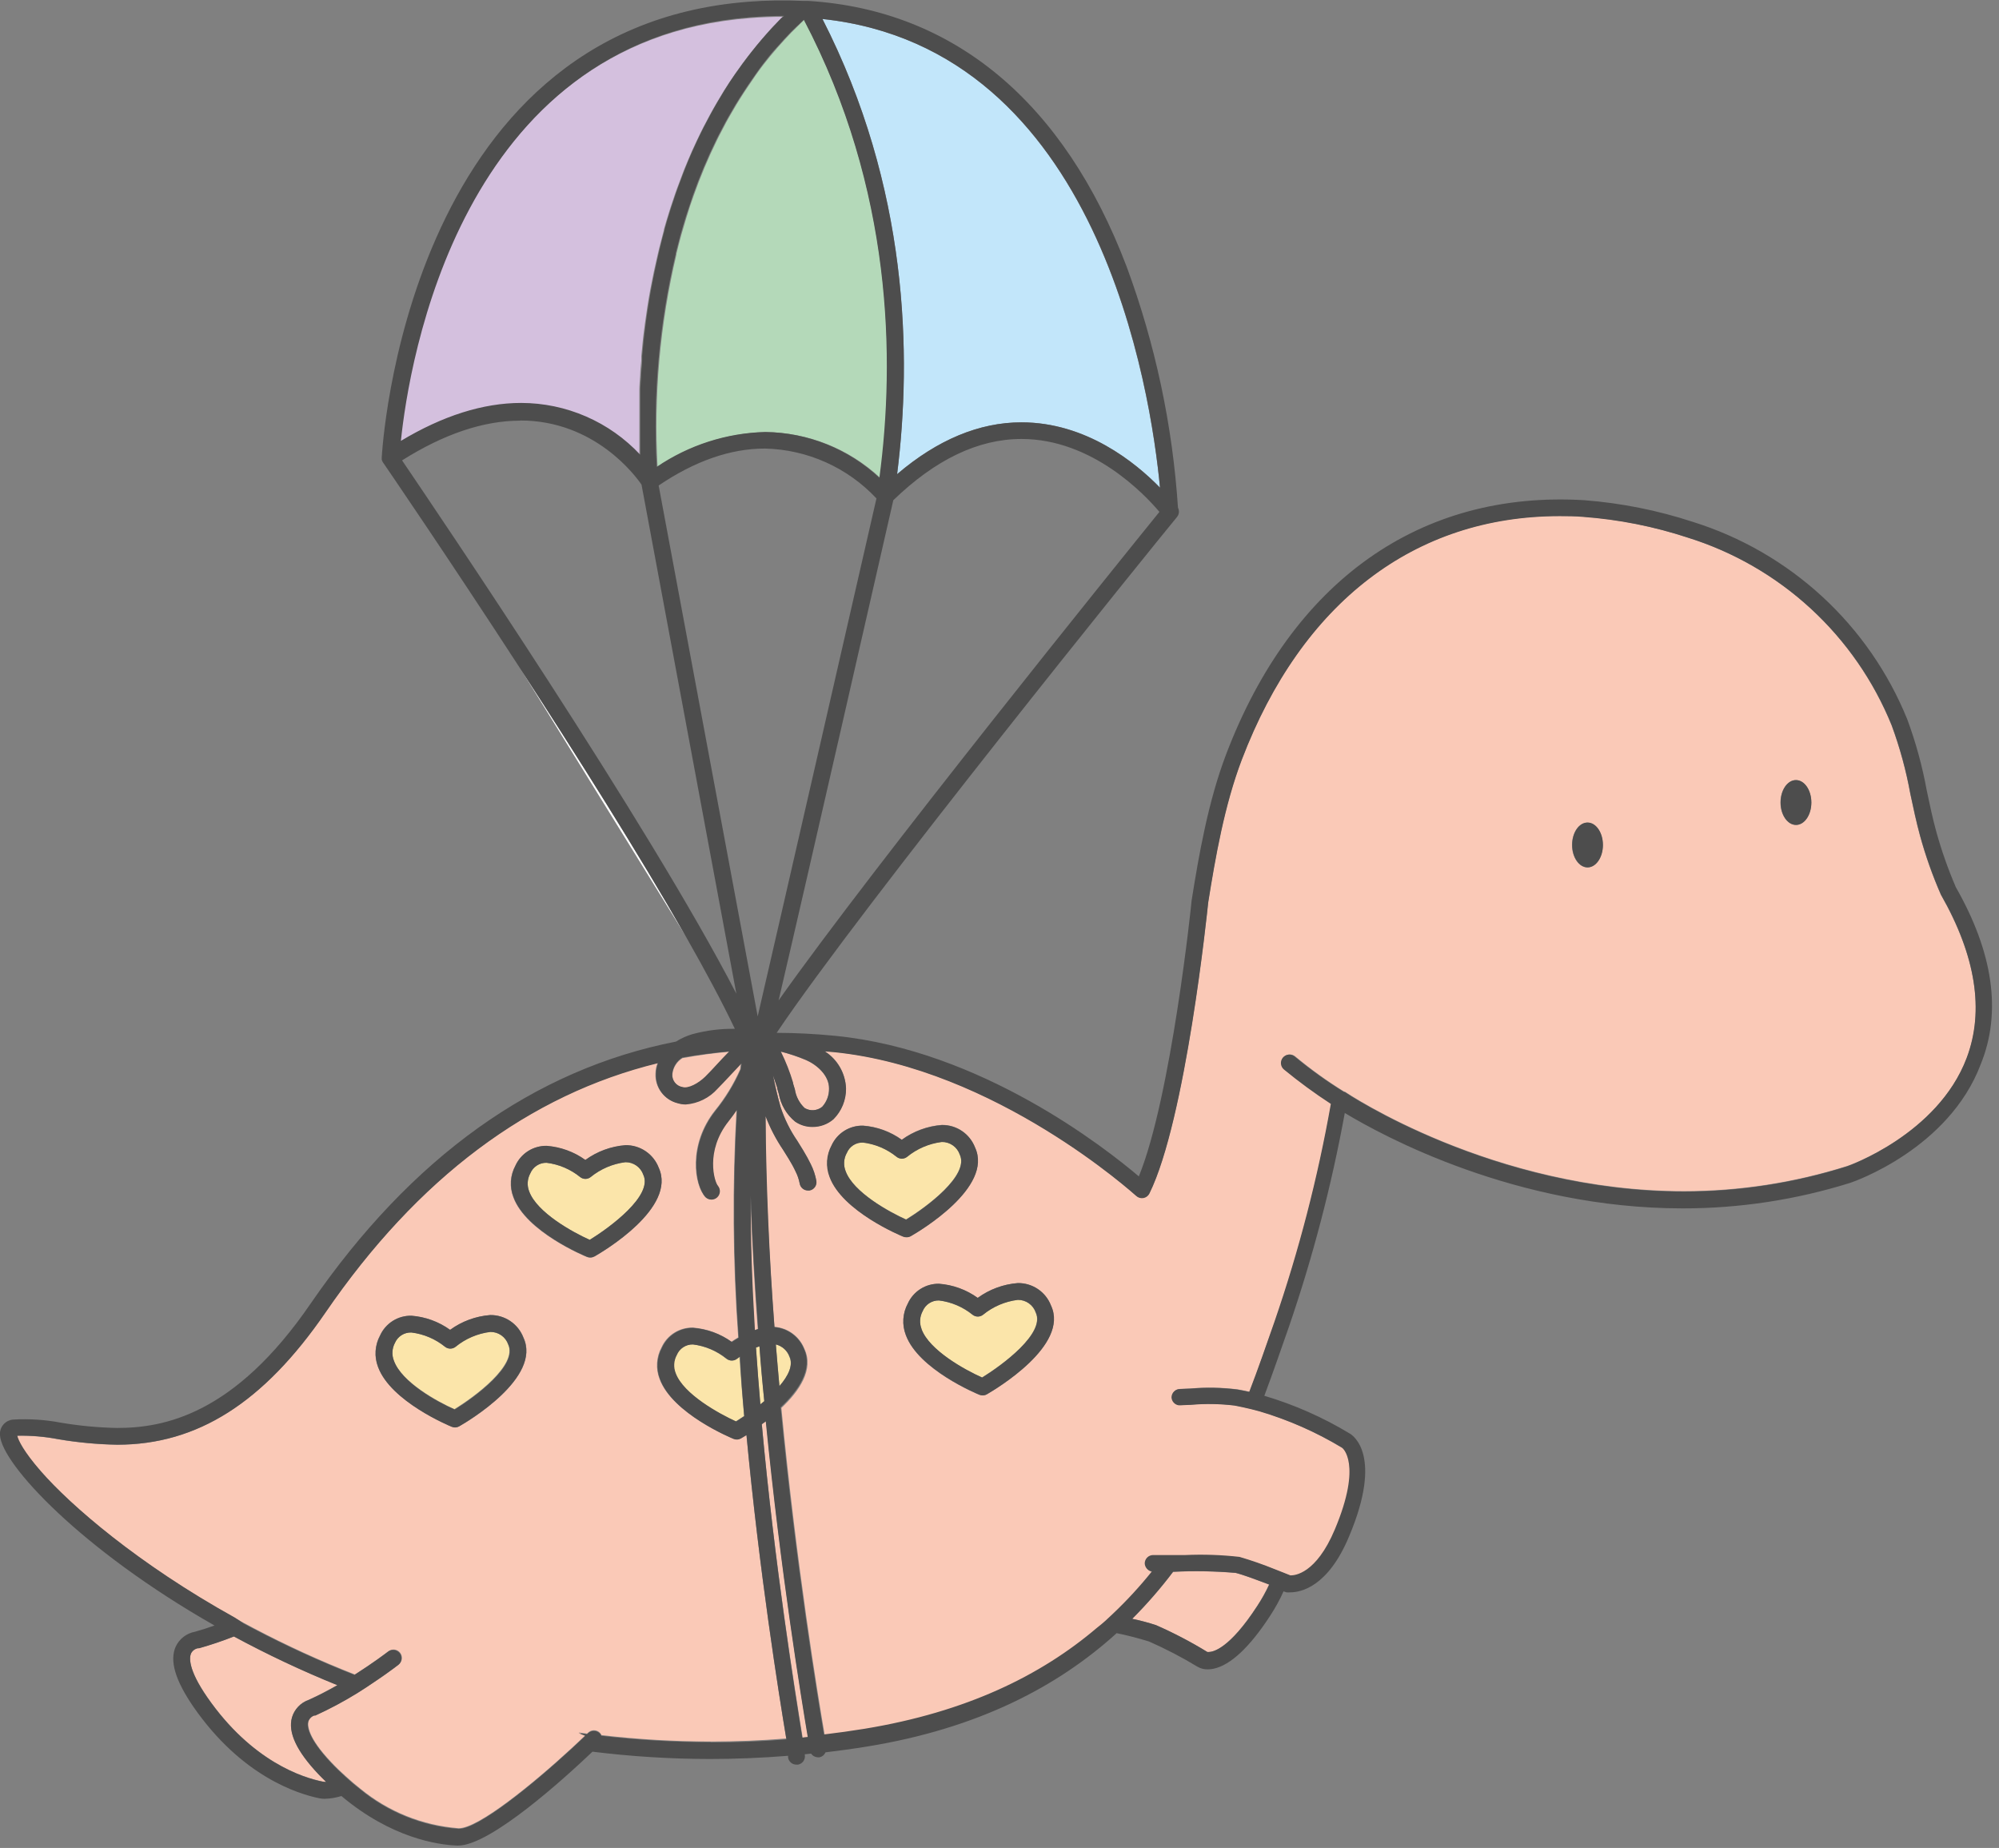 <svg width="238" height="220" viewBox="0 0 238 220" fill="none" xmlns="http://www.w3.org/2000/svg">
<rect x="0" y="0" width="238" height="220" fill="#808080" stroke="none"/>
<g clip-path="url(#clip0)">
<path d="M139.67 187.13C138.177 189.106 136.55 190.977 134.8 192.73C135.756 192.928 136.701 193.179 137.63 193.48C139.74 194.406 141.785 195.475 143.75 196.68C143.75 196.68 143.75 196.68 143.89 196.68C144.4 196.68 146.36 196.31 149.69 191.17C150.218 190.366 150.686 189.523 151.09 188.65C149.71 188.11 147.99 187.47 147.09 187.26C144.622 187.05 142.143 187.007 139.67 187.13Z" fill="#FAC9B7"/>
<path d="M34.761 204.46C34.902 203.976 35.157 203.532 35.505 203.167C35.853 202.802 36.284 202.525 36.761 202.36C37.941 201.83 39.09 201.22 40.17 200.61C35.96 198.905 31.847 196.969 27.851 194.81C26.492 195.346 25.107 195.814 23.701 196.21H23.561C23.384 196.244 23.218 196.318 23.076 196.428C22.933 196.537 22.819 196.678 22.741 196.84C22.55 197.29 22.36 198.69 24.671 202.04C29.991 209.72 36.09 211.64 38.461 212.1C38.584 212.111 38.707 212.111 38.831 212.1C38.531 211.8 38.221 211.51 37.92 211.19C35.3 208.45 34.27 206.24 34.761 204.46Z" fill="#FAC9B7"/>
<path d="M90.22 158.23C89.83 153.03 89.51 147.69 89.33 142.36C89.33 147.53 89.5 152.94 89.83 158.36L90.22 158.23Z" fill="#FAC9B7"/>
<path d="M81.26 129.44C81.95 129.65 83.05 129.14 83.98 128.21C84.91 127.28 85.88 126.21 86.83 125.21C84.943 125.377 83.086 125.63 81.26 125.97C80.928 126.174 80.647 126.451 80.439 126.781C80.231 127.11 80.101 127.483 80.06 127.87C80.027 128.234 80.132 128.598 80.354 128.889C80.576 129.18 80.899 129.376 81.26 129.44Z" fill="#FAC9B7"/>
<path d="M88.17 171.21C88.038 171.287 87.889 171.332 87.737 171.342C87.584 171.353 87.431 171.328 87.29 171.27C86.99 171.15 80.03 168.27 78.52 164.15C78.286 163.545 78.186 162.896 78.228 162.249C78.269 161.601 78.451 160.97 78.76 160.4C79.082 159.689 79.604 159.088 80.264 158.67C80.923 158.253 81.69 158.037 82.47 158.05C84.132 158.176 85.727 158.757 87.08 159.73C87.3 159.58 87.58 159.4 87.89 159.22C87.236 150.19 87.169 141.128 87.69 132.09C87.38 132.53 87.05 132.98 86.69 133.45C83.88 136.99 84.99 140.67 85.43 141.15C85.589 141.348 85.668 141.599 85.649 141.852C85.63 142.106 85.515 142.342 85.328 142.514C85.141 142.686 84.895 142.78 84.641 142.777C84.387 142.775 84.144 142.676 83.96 142.5C82.65 141.07 81.9 136.28 85.13 132.2C86.346 130.702 87.355 129.047 88.13 127.28C88.13 127.04 88.16 126.803 88.22 126.57C87.27 127.57 86.22 128.78 85.38 129.57C84.409 130.665 83.049 131.339 81.59 131.45C81.272 131.45 80.955 131.403 80.65 131.31C79.874 131.12 79.189 130.666 78.713 130.025C78.237 129.384 77.999 128.597 78.04 127.8C78.046 127.365 78.131 126.935 78.29 126.53C63 130.28 49.74 140.23 38.69 156.3C31.33 167 23.47 172 13.94 172C11.594 171.959 9.254 171.742 6.94 171.35C5.313 171.035 3.657 170.894 2 170.93C2.12 171.46 2.75 172.8 4.81 175.16C8.35 179.21 16.36 186.16 27.94 192.61L29.06 193.23L30.19 193.83C34.105 195.891 38.131 197.734 42.25 199.35C43.37 198.64 44.33 197.98 45.03 197.48C45.73 196.98 46.22 196.6 46.24 196.59C46.449 196.428 46.713 196.354 46.975 196.386C47.237 196.418 47.477 196.552 47.64 196.76C47.802 196.968 47.876 197.233 47.844 197.495C47.812 197.757 47.678 197.996 47.47 198.16L46.9 198.59C46.4 198.96 45.59 199.59 44.58 200.22L43.58 200.89L42.58 201.53C40.97 202.523 39.3 203.415 37.58 204.2H37.44C37.273 204.261 37.122 204.359 36.999 204.487C36.876 204.615 36.784 204.77 36.73 204.94C36.61 205.41 36.63 206.83 39.43 209.78C40.02 210.41 40.61 210.97 41.2 211.5C41.48 211.75 41.76 212 42.04 212.24C42.32 212.48 42.62 212.72 42.91 212.95C46.225 215.678 50.3 217.319 54.58 217.65H54.64C56.96 217.65 63.42 212.4 68.06 208.12L68.98 207.26L69.7 206.58L68.89 206.25L69.89 206.39L70.01 206.28C70.197 206.094 70.451 205.989 70.715 205.989C70.979 205.989 71.233 206.094 71.42 206.28C71.5 206.365 71.564 206.463 71.61 206.57C75.925 207.07 80.266 207.324 84.61 207.33C87.61 207.33 90.61 207.21 93.61 206.97C92.71 201.6 90.4 187.1 88.86 170.75L88.17 171.21ZM45 162.73C44.766 162.125 44.666 161.476 44.708 160.829C44.749 160.181 44.931 159.55 45.24 158.98C45.567 158.263 46.098 157.658 46.767 157.242C47.435 156.826 48.212 156.616 49 156.64C50.662 156.766 52.257 157.347 53.61 158.32C55.007 157.303 56.658 156.694 58.38 156.56C59.232 156.548 60.068 156.797 60.774 157.275C61.48 157.752 62.023 158.434 62.33 159.23C64.54 163.98 55.71 169.23 54.69 169.79C54.558 169.867 54.41 169.912 54.257 169.922C54.104 169.933 53.952 169.908 53.81 169.85C53.49 169.73 46.52 166.83 45 162.73ZM70.76 149.59C70.628 149.667 70.48 149.712 70.327 149.722C70.174 149.733 70.022 149.708 69.88 149.65C69.58 149.53 62.61 146.65 61.11 142.53C60.876 141.925 60.776 141.276 60.818 140.629C60.859 139.981 61.041 139.35 61.35 138.78C61.672 138.069 62.194 137.468 62.854 137.05C63.513 136.633 64.28 136.417 65.06 136.43C66.722 136.556 68.317 137.137 69.67 138.11C71.067 137.093 72.718 136.484 74.44 136.35C75.295 136.33 76.136 136.574 76.847 137.048C77.559 137.522 78.109 138.203 78.42 139C80.63 143.78 71.8 149 70.78 149.59H70.76Z" fill="#FAC9B7"/>
<path d="M231.08 106.53C230.084 104.26 229.256 101.92 228.6 99.53C228.14 97.87 227.79 96.17 227.44 94.53C226.937 91.754 226.194 89.027 225.22 86.38C223.079 81.087 219.791 76.334 215.592 72.464C211.394 68.594 206.389 65.703 200.94 64C196.91 62.666 192.732 61.827 188.5 61.5C187.55 61.44 186.61 61.41 185.68 61.41C168.42 61.41 154.98 71.72 147.84 90.41C145.77 95.83 144.69 102.02 143.84 107.41C143.74 108.41 141.16 133.29 136.84 142.05C136.771 142.189 136.671 142.31 136.548 142.403C136.425 142.497 136.282 142.561 136.13 142.59C135.977 142.618 135.819 142.61 135.67 142.567C135.521 142.523 135.384 142.446 135.27 142.34C135.11 142.19 118.57 127.16 99.27 125.22L98.18 125.13C98.93 125.606 99.552 126.257 99.995 127.027C100.437 127.797 100.686 128.662 100.72 129.55C100.727 130.228 100.599 130.902 100.344 131.53C100.088 132.159 99.709 132.73 99.23 133.21C98.539 133.808 97.654 134.135 96.74 134.13C95.998 134.139 95.272 133.919 94.66 133.5C93.643 132.668 92.955 131.502 92.72 130.21C92.66 130 92.59 129.78 92.53 129.58V129.48C92.37 128.99 92.2 128.48 92.03 128.01C92.28 129.23 92.56 130.46 92.92 131.74C93.389 133.179 94.063 134.542 94.92 135.79C95.16 136.17 95.39 136.54 95.62 136.92C95.99 137.54 96.28 138.06 96.52 138.56C96.838 139.191 97.064 139.864 97.19 140.56C97.23 140.821 97.165 141.088 97.01 141.301C96.854 141.515 96.621 141.658 96.36 141.7H96.2C95.959 141.703 95.725 141.618 95.541 141.462C95.357 141.306 95.236 141.088 95.2 140.85C95.102 140.349 94.933 139.864 94.7 139.41C94.49 138.97 94.23 138.5 93.9 137.94C93.68 137.57 93.45 137.21 93.22 136.85C92.376 135.6 91.678 134.258 91.14 132.85C91.14 141.18 91.58 149.74 92.2 157.96C92.989 158.017 93.745 158.298 94.381 158.769C95.017 159.24 95.505 159.882 95.79 160.62C96.92 163.05 95.16 165.62 93.03 167.62C94.83 186.37 97.39 201.91 98.19 206.57C99.81 206.38 101.43 206.15 103.04 205.89C115.18 203.89 124.04 199.55 130.67 193.89C130.99 193.62 131.32 193.35 131.67 193.06C132.02 192.77 132.27 192.5 132.57 192.22C134.241 190.639 135.801 188.945 137.24 187.15C137.009 187.118 136.798 187.006 136.641 186.835C136.484 186.663 136.391 186.442 136.38 186.21C136.38 185.945 136.485 185.69 136.673 185.503C136.86 185.315 137.114 185.21 137.38 185.21H137.58H138.83H140.04H141.21C143.362 185.113 145.519 185.187 147.66 185.43C149.08 185.846 150.478 186.333 151.85 186.89L152.79 187.26L153.72 187.63H153.8C154.21 187.63 156.8 187.49 159.01 182.17C162.35 174.25 159.89 172.43 159.87 172.42C156.781 170.533 153.464 169.048 150 168L149 167.74L148 167.51L147 167.31C145.277 167.105 143.538 167.079 141.81 167.23L140.58 167.28C140.513 167.288 140.446 167.288 140.38 167.28C140.155 167.244 139.949 167.132 139.796 166.963C139.643 166.794 139.553 166.577 139.54 166.35C139.54 166.085 139.645 165.83 139.833 165.643C140.02 165.455 140.274 165.35 140.54 165.35L141.76 165.3C143.632 165.137 145.516 165.174 147.38 165.41C147.85 165.49 148.32 165.59 148.79 165.69C149.86 162.86 150.79 160.06 151.79 157.35C154.703 148.888 156.949 140.212 158.51 131.4C156.576 130.141 154.713 128.775 152.93 127.31C152.828 127.227 152.744 127.124 152.681 127.008C152.619 126.892 152.581 126.765 152.568 126.634C152.555 126.503 152.568 126.371 152.606 126.245C152.644 126.119 152.706 126.002 152.79 125.9C152.873 125.798 152.976 125.714 153.092 125.652C153.208 125.59 153.335 125.551 153.466 125.538C153.597 125.525 153.729 125.538 153.855 125.576C153.981 125.614 154.098 125.677 154.2 125.76C156.056 127.301 158.017 128.712 160.07 129.98H160.15C160.32 130.1 177.72 141.81 200.53 141.81C207.115 141.804 213.66 140.793 219.94 138.81C220.03 138.81 230.73 135.04 234.18 125.92C236.27 120.37 235.24 113.82 231.08 106.53ZM98.8 140.1C98.566 139.495 98.466 138.846 98.507 138.199C98.549 137.551 98.731 136.92 99.04 136.35C99.361 135.639 99.884 135.038 100.543 134.62C101.202 134.203 101.969 133.987 102.75 134C104.412 134.125 106.007 134.707 107.36 135.68C108.757 134.664 110.408 134.055 112.13 133.92C112.982 133.908 113.818 134.157 114.524 134.635C115.23 135.112 115.773 135.794 116.08 136.59C118.29 141.34 109.46 146.59 108.44 147.15C108.307 147.227 108.159 147.272 108.007 147.282C107.854 147.293 107.701 147.268 107.56 147.21C107.27 147.1 100.3 144.21 98.8 140.1ZM117.49 166C117.357 166.077 117.209 166.122 117.057 166.132C116.904 166.143 116.751 166.118 116.61 166.06C116.31 165.94 109.35 163.06 107.84 158.94C107.606 158.335 107.506 157.686 107.547 157.039C107.589 156.391 107.77 155.76 108.08 155.19C108.401 154.479 108.924 153.878 109.583 153.46C110.242 153.043 111.009 152.827 111.79 152.84C113.451 152.966 115.047 153.547 116.4 154.52C117.796 153.503 119.447 152.894 121.17 152.76C122.022 152.748 122.858 152.997 123.564 153.475C124.27 153.952 124.813 154.634 125.12 155.43C127.34 160.17 118.5 165.4 117.49 166ZM189 103.27C188 103.27 187.16 102.08 187.16 100.61C187.16 99.14 187.97 97.94 188.99 97.94C190.01 97.94 190.83 99.13 190.83 100.6C190.83 102.07 190 103.27 189 103.27ZM213.82 98.21C212.82 98.21 211.98 97.02 211.98 95.55C211.98 94.08 212.79 92.88 213.81 92.88C214.83 92.88 215.65 94.07 215.65 95.54C215.65 97.01 214.85 98.21 213.83 98.21H213.82Z" fill="#FAC9B7"/>
<path d="M94.42 129C94.49 129.23 94.56 129.46 94.63 129.69C94.759 130.539 95.167 131.32 95.79 131.91C96.111 132.103 96.483 132.194 96.857 132.169C97.231 132.144 97.588 132.004 97.88 131.77C98.424 131.172 98.717 130.388 98.7 129.58C98.7 128.06 97.31 126.78 95.91 126.19C94.937 125.781 93.934 125.447 92.91 125.19C93.501 126.383 93.99 127.624 94.37 128.9L94.42 129Z" fill="#FAC9B7"/>
<path d="M90.7 169.56C92.24 186.42 94.7 201.56 95.56 206.86L96.21 206.79C95.4 202.06 92.97 187.22 91.21 169.2L90.7 169.56Z" fill="#FAC9B7"/>
<path d="M74.47 138.36C72.951 138.55 71.516 139.163 70.33 140.13C70.152 140.272 69.932 140.349 69.705 140.349C69.477 140.349 69.257 140.272 69.08 140.13C67.932 139.2 66.546 138.611 65.08 138.43C64.666 138.421 64.259 138.538 63.913 138.764C63.566 138.991 63.297 139.317 63.14 139.7C62.962 140.025 62.859 140.386 62.837 140.756C62.814 141.125 62.873 141.495 63.01 141.84C63.93 144.36 68.16 146.69 70.21 147.6C72.62 146.13 77.75 142.34 76.6 139.87C76.448 139.426 76.161 139.042 75.779 138.771C75.396 138.5 74.938 138.356 74.47 138.36Z" fill="#FBE5AA"/>
<path d="M114.27 137.45C114.12 137.003 113.832 136.615 113.448 136.342C113.063 136.069 112.602 135.924 112.13 135.93C110.614 136.119 109.183 136.732 108 137.7C107.823 137.842 107.603 137.919 107.375 137.919C107.148 137.919 106.928 137.842 106.75 137.7C105.603 136.77 104.217 136.181 102.75 136C102.335 135.984 101.925 136.098 101.578 136.325C101.23 136.553 100.962 136.883 100.81 137.27C100.632 137.595 100.527 137.955 100.502 138.324C100.478 138.694 100.536 139.065 100.67 139.41C101.59 141.93 105.82 144.26 107.87 145.17C110.29 143.71 115.42 139.92 114.27 137.45Z" fill="#FBE5AA"/>
<path d="M58.35 158.56C56.83 158.747 55.395 159.361 54.21 160.33C54.032 160.472 53.812 160.549 53.585 160.549C53.358 160.549 53.137 160.472 52.96 160.33C51.812 159.4 50.426 158.811 48.96 158.63C48.541 158.618 48.13 158.734 47.779 158.963C47.429 159.191 47.157 159.522 47 159.91C46.835 160.231 46.741 160.584 46.724 160.944C46.706 161.305 46.766 161.665 46.9 162C47.82 164.52 52.05 166.85 54.1 167.76C56.51 166.29 61.64 162.5 60.49 160.04C60.333 159.6 60.042 159.221 59.658 158.955C59.274 158.69 58.816 158.552 58.35 158.56Z" fill="#FBE5AA"/>
<path d="M87.71 161.75C87.533 161.892 87.313 161.969 87.085 161.969C86.858 161.969 86.638 161.892 86.46 161.75C85.313 160.82 83.927 160.231 82.46 160.05C82.047 160.041 81.64 160.158 81.294 160.384C80.947 160.611 80.678 160.937 80.52 161.32C80.343 161.645 80.239 162.006 80.217 162.375C80.194 162.745 80.254 163.116 80.391 163.46C81.311 165.98 85.54 168.31 87.591 169.22C87.891 169.04 88.231 168.82 88.591 168.57C88.38 166.24 88.191 163.87 88.031 161.5L87.71 161.75Z" fill="#FBE5AA"/>
<path d="M92.37 160.05C92.504 161.723 92.643 163.39 92.79 165.05C93.84 163.82 94.46 162.57 93.99 161.54C93.865 161.176 93.652 160.85 93.369 160.59C93.086 160.329 92.743 160.144 92.37 160.05Z" fill="#FBE5AA"/>
<path d="M90 160.43C90.15 162.7 90.33 164.95 90.52 167.19L90.99 166.81C90.79 164.67 90.6 162.493 90.42 160.28L90 160.43Z" fill="#FBE5AA"/>
<path d="M123.31 156.27C123.16 155.823 122.872 155.435 122.487 155.162C122.103 154.889 121.641 154.744 121.17 154.75C119.65 154.937 118.215 155.551 117.03 156.52C116.852 156.662 116.632 156.739 116.405 156.739C116.178 156.739 115.957 156.662 115.78 156.52C114.632 155.59 113.246 155.001 111.78 154.82C111.366 154.811 110.959 154.928 110.613 155.154C110.267 155.381 109.997 155.707 109.84 156.09C109.663 156.415 109.559 156.776 109.537 157.145C109.514 157.515 109.573 157.885 109.71 158.23C110.63 160.75 114.86 163.08 116.91 163.99C119.33 162.52 124.46 158.73 123.31 156.27Z" fill="#FBE5AA"/>
<path d="M89.23 2.16C54.59 4.87 48.56 43.39 47.62 52.6C52.62 49.6 57.42 48.08 61.94 48.08C64.6 48.083 67.231 48.632 69.67 49.694C72.109 50.755 74.305 52.306 76.12 54.25C76.12 54.17 76.12 54.09 76.12 54.01C76.12 53.93 76.12 53.75 76.12 53.62C76.12 53.49 76.12 53.14 76.12 52.88V52.49C76.12 52.1 76.12 51.69 76.12 51.26V51.17C76.12 50.77 76.12 50.35 76.12 49.92C76.12 49.78 76.12 49.63 76.12 49.48C76.12 49.14 76.12 48.79 76.12 48.48C76.12 48.31 76.12 48.14 76.12 47.97C76.12 47.6 76.12 47.21 76.12 46.82C76.12 46.67 76.12 46.52 76.12 46.37C76.12 45.82 76.18 45.25 76.22 44.67C76.22 44.11 76.3 43.53 76.35 42.94V42.43C76.39 41.983 76.433 41.53 76.48 41.07L76.54 40.48C76.59 40 76.65 39.48 76.72 39.02L76.78 38.54C76.87 37.87 76.97 37.2 77.07 36.54C77.17 35.88 77.29 35.21 77.41 34.54L77.52 33.98C77.62 33.47 77.72 32.98 77.83 32.43L77.97 31.79C78.09 31.25 78.213 30.703 78.34 30.15L78.46 29.64C78.64 28.913 78.83 28.18 79.03 27.44V27.37C79.22 26.68 79.43 25.98 79.65 25.28L79.84 24.68C80.013 24.147 80.193 23.61 80.38 23.07L80.62 22.4C80.82 21.84 81.03 21.28 81.25 20.72L81.45 20.2C81.75 19.46 82.06 18.72 82.38 17.99L82.45 17.84C82.75 17.17 83.07 16.51 83.39 15.84L83.7 15.22C83.967 14.7 84.24 14.183 84.52 13.67L84.89 13C85.19 12.46 85.51 11.93 85.83 11.4L86.14 10.88C86.58 10.18 87.037 9.487 87.51 8.8L87.67 8.58C88.09 7.98 88.527 7.383 88.98 6.79L89.45 6.19C89.82 5.72 90.2 5.26 90.59 4.8L91.13 4.18C91.55 3.7 91.99 3.18 92.44 2.76L93 2.18L93.19 2C91.9 2 90.57 2.05 89.23 2.16Z" fill="#D4C0DE"/>
<path d="M97.92 2.26C108.16 22.26 108.58 42.26 106.81 56.45C111.6 52.36 116.57 50.28 121.61 50.28C129.32 50.28 135.2 55.07 138.11 58.06C137 46.65 130.92 5.79 97.92 2.26Z" fill="#C2E6FA"/>
<path d="M95.74 2.37C95.44 2.65 95.16 2.94 94.87 3.23L94.22 3.87C93.7 4.41 93.197 4.957 92.71 5.51L92.52 5.72C91.97 6.35 91.44 7 90.93 7.65L90.5 8.22C90.14 8.69 89.79 9.22 89.5 9.65L89.03 10.34C88.72 10.8 88.42 11.25 88.13 11.72L87.69 12.43C87.404 12.91 87.124 13.39 86.85 13.87L86.48 14.53C86.187 15.07 85.904 15.61 85.63 16.15L85.38 16.65C84.313 18.823 83.375 21.057 82.57 23.34L82.52 23.49C82.274 24.157 82.044 24.85 81.83 25.57L81.74 25.85C81.534 26.517 81.337 27.183 81.15 27.85L81.08 28.1C80.887 28.8 80.707 29.5 80.54 30.2V30.28C78.58 38.565 77.823 47.089 78.29 55.59C82.104 52.999 86.582 51.559 91.19 51.44C96.248 51.498 101.101 53.441 104.8 56.89C106.6 42.83 106.33 22.56 95.74 2.37Z" fill="#B4D9B9"/>
<path d="M81.65 111.45C76.08 101.67 68.65 89.91 62.01 79.68L81.65 111.45Z" fill="white"/>
<path d="M232.86 105.62C231.935 103.469 231.156 101.257 230.53 99C230.09 97.4 229.74 95.73 229.4 94.12C228.875 91.231 228.099 88.394 227.08 85.64C224.825 80.079 221.367 75.086 216.952 71.021C212.538 66.956 207.278 63.92 201.55 62.13C197.362 60.757 193.024 59.891 188.63 59.55C169.06 58.37 153.84 69.19 145.99 89.78C143.86 95.37 142.75 101.69 141.87 107.23C141.87 107.47 139.44 130.63 135.59 140.05C131.59 136.66 116.86 125.05 99.47 123.32C97.117 123.087 94.783 122.967 92.47 122.96C102.54 107.96 137.47 64.77 140.02 61.69L140.14 61.54C140.262 61.389 140.338 61.205 140.358 61.011C140.377 60.818 140.34 60.623 140.25 60.45C139.607 50.639 137.549 40.972 134.14 31.75C126.69 12.14 113.58 1.22 96.28 0.11H96.06H95.67C93.474 0.003 91.272 0.036 89.08 0.21C48.14 3.37 45.48 54 45.45 54.47C45.444 54.533 45.444 54.597 45.45 54.66C45.45 54.66 45.45 54.66 45.45 54.72C45.478 54.834 45.525 54.942 45.59 55.04C45.75 55.27 53.2 66.14 61.97 79.64C68.62 89.88 76.04 101.64 81.61 111.41C83.96 115.54 85.98 119.31 87.49 122.48C85.782 122.459 84.079 122.674 82.43 123.12C81.746 123.323 81.093 123.619 80.49 124C63.6 127.31 49 137.74 37 155.17C27.91 168.46 19.48 170 13.94 170C11.694 169.957 9.455 169.746 7.24 169.37C5.379 169.018 3.481 168.894 1.59 169C1.362 169.015 1.139 169.076 0.934 169.179C0.73 169.281 0.548 169.424 0.399 169.599C0.251 169.773 0.139 169.975 0.071 170.194C0.002 170.412 -0.022 170.642 3.9462e-05 170.87C0.2 174.3 9.66 184.48 25.54 193.52C24.78 193.79 24 194.04 23.22 194.26C22.723 194.35 22.255 194.557 21.855 194.865C21.455 195.173 21.134 195.573 20.92 196.03C20.17 197.72 20.86 200.03 23.03 203.2C28.77 211.49 35.47 213.57 38.03 214.09C38.234 214.13 38.442 214.15 38.65 214.15C39.329 214.132 40.002 214.021 40.65 213.82C46.59 218.82 52.12 219.63 54.43 219.72H54.54C58.42 219.72 67.36 211.57 70.54 208.54C75.185 209.115 79.86 209.406 84.54 209.41C87.63 209.41 90.73 209.28 93.83 209.03V209.26C93.873 209.493 93.996 209.703 94.18 209.853C94.363 210.004 94.593 210.084 94.83 210.08H95.01C95.139 210.057 95.263 210.009 95.374 209.938C95.484 209.867 95.58 209.776 95.655 209.668C95.731 209.56 95.784 209.439 95.812 209.31C95.84 209.182 95.843 209.049 95.82 208.92V208.85L96.57 208.77C96.66 208.903 96.78 209.012 96.921 209.089C97.062 209.165 97.22 209.207 97.38 209.21H97.56C97.719 209.177 97.867 209.107 97.993 209.004C98.118 208.901 98.217 208.769 98.28 208.62C99.95 208.42 101.62 208.19 103.28 207.92C116.46 205.77 125.93 200.8 132.95 194.43C134.256 194.698 135.548 195.031 136.82 195.43C138.803 196.304 140.727 197.307 142.58 198.43C142.953 198.646 143.379 198.753 143.81 198.74C144.046 198.738 144.28 198.711 144.51 198.66C146.51 198.23 148.8 196.1 151.25 192.32C151.847 191.405 152.372 190.446 152.82 189.45L152.98 189.51L153.16 189.57C153.316 189.584 153.474 189.584 153.63 189.57C154.84 189.57 158.11 188.96 160.63 182.89C164.68 173.28 161.09 170.89 160.71 170.67C157.523 168.742 154.102 167.229 150.53 166.17C151.59 163.35 152.53 160.6 153.45 157.98C156.305 149.665 158.531 141.148 160.11 132.5C164.64 135.24 180.49 143.86 200.32 143.86C207.103 143.867 213.847 142.838 220.32 140.81C220.8 140.65 232.01 136.74 235.81 126.74C238.36 120.5 237.29 113.38 232.86 105.62ZM160.09 130H160.01C157.958 128.732 155.996 127.322 154.14 125.78C154.038 125.697 153.921 125.634 153.795 125.596C153.669 125.558 153.537 125.545 153.406 125.558C153.275 125.571 153.148 125.61 153.032 125.672C152.916 125.734 152.813 125.818 152.73 125.92C152.647 126.022 152.584 126.139 152.546 126.265C152.508 126.391 152.495 126.523 152.508 126.654C152.521 126.785 152.56 126.912 152.622 127.028C152.684 127.144 152.768 127.247 152.87 127.33C154.653 128.795 156.516 130.161 158.45 131.42C156.89 140.232 154.643 148.908 151.73 157.37C150.79 160.08 149.82 162.88 148.73 165.71C148.26 165.61 147.8 165.51 147.32 165.43C145.456 165.194 143.572 165.157 141.7 165.32L140.48 165.37C140.215 165.37 139.96 165.475 139.773 165.663C139.585 165.85 139.48 166.105 139.48 166.37C139.493 166.597 139.584 166.814 139.736 166.983C139.889 167.152 140.095 167.264 140.32 167.3C140.386 167.308 140.454 167.308 140.52 167.3L141.75 167.25C143.478 167.099 145.217 167.125 146.94 167.33L147.94 167.53L148.94 167.76L149.94 168.02C153.389 169.039 156.696 170.49 159.78 172.34C159.78 172.34 162.26 174.17 158.92 182.09C156.68 187.41 154.12 187.54 153.71 187.55H153.63L152.7 187.18L151.76 186.81C150.389 186.253 148.99 185.766 147.57 185.35C145.429 185.107 143.272 185.033 141.12 185.13H139.95H138.74H137.49H137.29C137.025 185.13 136.77 185.235 136.583 185.423C136.395 185.61 136.29 185.865 136.29 186.13C136.302 186.362 136.394 186.583 136.551 186.755C136.708 186.926 136.92 187.038 137.15 187.07C135.712 188.865 134.151 190.559 132.48 192.14C132.18 192.42 131.89 192.7 131.58 192.98C131.27 193.26 130.94 193.53 130.58 193.81C123.92 199.47 115.09 203.81 102.95 205.81C101.34 206.07 99.72 206.3 98.1 206.49C97.3 201.84 94.74 186.29 92.94 167.54C95.07 165.54 96.84 162.99 95.7 160.54C95.405 159.838 94.924 159.231 94.309 158.783C93.694 158.336 92.968 158.065 92.21 158C91.59 149.78 91.21 141.21 91.15 132.89C91.688 134.298 92.386 135.64 93.23 136.89C93.46 137.25 93.69 137.62 93.91 137.98C94.25 138.54 94.5 138.98 94.71 139.45C94.944 139.904 95.112 140.389 95.21 140.89C95.246 141.128 95.367 141.346 95.551 141.502C95.735 141.658 95.969 141.743 96.21 141.74H96.37C96.631 141.698 96.865 141.555 97.02 141.341C97.176 141.128 97.24 140.861 97.2 140.6C97.074 139.905 96.848 139.231 96.53 138.6C96.29 138.1 96.01 137.6 95.63 136.96C95.4 136.58 95.17 136.21 94.93 135.83C94.073 134.583 93.4 133.219 92.93 131.78C92.57 130.5 92.29 129.27 92.04 128.05C92.22 128.54 92.38 129.05 92.54 129.52V129.62C92.61 129.83 92.67 130.04 92.73 130.25C92.966 131.542 93.653 132.708 94.67 133.54C95.282 133.959 96.008 134.179 96.75 134.17C97.664 134.175 98.549 133.848 99.24 133.25C99.719 132.77 100.098 132.199 100.354 131.57C100.61 130.942 100.738 130.268 100.73 129.59C100.696 128.703 100.448 127.837 100.005 127.067C99.563 126.297 98.94 125.646 98.19 125.17L99.28 125.26C118.58 127.2 135.12 142.26 135.28 142.38C135.394 142.486 135.531 142.563 135.68 142.607C135.83 142.65 135.987 142.658 136.14 142.63C136.292 142.601 136.435 142.537 136.559 142.444C136.682 142.35 136.782 142.229 136.85 142.09C141.18 133.32 143.75 108.44 143.85 107.45C144.71 102.07 145.79 95.87 147.85 90.45C154.99 71.73 168.43 61.45 185.69 61.45C186.61 61.45 187.56 61.45 188.51 61.54C192.738 61.854 196.911 62.68 200.94 64C206.389 65.699 211.393 68.585 215.593 72.449C219.793 76.314 223.084 81.061 225.23 86.35C226.204 88.997 226.947 91.724 227.45 94.5C227.8 96.14 228.16 97.84 228.61 99.5C229.266 101.89 230.095 104.23 231.09 106.5C235.25 113.79 236.27 120.34 234.14 125.97C230.69 135.09 219.98 138.83 219.9 138.86C213.621 140.843 207.075 141.854 200.49 141.86C177.67 141.84 160.27 130.12 160.09 130ZM143.75 196.67C141.785 195.465 139.74 194.396 137.63 193.47C136.701 193.169 135.756 192.918 134.8 192.72C136.55 190.967 138.177 189.096 139.67 187.12C142.153 186.995 144.642 187.039 147.12 187.25C147.98 187.46 149.71 188.11 151.12 188.64C150.716 189.513 150.248 190.356 149.72 191.16C146.39 196.3 144.43 196.67 143.92 196.67C143.79 196.68 143.75 196.66 143.75 196.67ZM84.6 207.41C80.256 207.404 75.915 207.15 71.6 206.65C71.554 206.543 71.49 206.445 71.41 206.36C71.223 206.174 70.969 206.069 70.705 206.069C70.441 206.069 70.187 206.174 70 206.36L69.88 206.47L68.88 206.33L69.69 206.66L68.97 207.34L68.05 208.2C63.41 212.48 56.95 217.73 54.63 217.73H54.57C50.272 217.399 46.182 215.746 42.86 213C42.57 212.78 42.28 212.54 41.99 212.29C41.7 212.04 41.43 211.81 41.15 211.55C40.56 211.02 39.97 210.46 39.38 209.83C36.58 206.83 36.56 205.46 36.68 204.99C36.734 204.82 36.826 204.666 36.949 204.537C37.072 204.409 37.223 204.311 37.39 204.25H37.53C39.251 203.465 40.92 202.573 42.53 201.58L43.53 200.94L44.53 200.27C45.53 199.59 46.35 199.01 46.85 198.64L47.42 198.21C47.628 198.046 47.762 197.807 47.794 197.545C47.826 197.283 47.752 197.018 47.59 196.81C47.426 196.602 47.187 196.468 46.925 196.436C46.663 196.404 46.398 196.478 46.19 196.64C46.19 196.64 45.73 197 44.98 197.53C44.23 198.06 43.33 198.68 42.2 199.4C38.081 197.784 34.055 195.941 30.14 193.88L29.01 193.28L28 192.6C16.41 186.17 8.41 179.21 4.87 175.15C2.81 172.79 2.18 171.46 2.06 170.92C3.71 170.885 5.36 171.026 6.98 171.34C9.294 171.732 11.634 171.949 13.98 171.99C23.51 171.99 31.38 166.99 38.73 156.3C49.73 140.23 63.05 130.3 78.35 126.57C78.191 126.975 78.106 127.405 78.1 127.84C78.058 128.637 78.296 129.424 78.773 130.065C79.249 130.706 79.934 131.16 80.71 131.35C81.015 131.443 81.332 131.49 81.65 131.49C83.109 131.379 84.469 130.705 85.44 129.61C86.24 128.8 87.33 127.61 88.28 126.61C88.28 126.843 88.25 127.08 88.19 127.32C87.415 129.087 86.406 130.742 85.19 132.24C81.96 136.32 82.71 141.11 84.02 142.54C84.204 142.716 84.447 142.815 84.701 142.817C84.955 142.82 85.201 142.726 85.388 142.554C85.575 142.382 85.69 142.146 85.709 141.892C85.728 141.639 85.65 141.388 85.49 141.19C85.05 140.71 83.94 137.03 86.75 133.49C87.12 133.02 87.45 132.57 87.75 132.13C87.229 141.168 87.296 150.23 87.95 159.26C87.64 159.44 87.36 159.62 87.14 159.77C85.787 158.797 84.192 158.216 82.53 158.09C81.75 158.077 80.983 158.293 80.324 158.71C79.665 159.128 79.142 159.729 78.82 160.44C78.511 161.01 78.329 161.641 78.288 162.289C78.246 162.936 78.346 163.585 78.58 164.19C80.08 168.29 87.05 171.19 87.35 171.31C87.492 171.368 87.644 171.393 87.797 171.382C87.95 171.372 88.098 171.327 88.23 171.25L88.88 170.86C90.42 187.21 92.73 201.71 93.63 207.08C90.63 207.32 87.63 207.44 84.63 207.44L84.6 207.41ZM38.46 212.12C36.09 211.66 29.99 209.74 24.67 202.06C22.35 198.71 22.55 197.31 22.74 196.86C22.818 196.698 22.933 196.557 23.075 196.448C23.218 196.338 23.384 196.264 23.56 196.23H23.7C25.106 195.834 26.491 195.366 27.85 194.83C31.847 196.989 35.96 198.925 40.17 200.63C39.09 201.25 37.94 201.85 36.76 202.38C36.283 202.545 35.853 202.822 35.505 203.187C35.157 203.552 34.902 203.996 34.76 204.48C34.27 206.26 35.31 208.48 37.93 211.25C38.23 211.57 38.54 211.86 38.84 212.16C38.712 212.158 38.585 212.145 38.46 212.12ZM98.71 129.58C98.727 130.388 98.433 131.172 97.89 131.77C97.598 132.004 97.241 132.144 96.867 132.169C96.493 132.194 96.121 132.103 95.8 131.91C95.177 131.32 94.768 130.539 94.64 129.69C94.57 129.46 94.5 129.22 94.43 129V128.9C94.05 127.624 93.561 126.383 92.97 125.19C93.994 125.447 94.997 125.781 95.97 126.19C97.31 126.78 98.72 128.06 98.71 129.57V129.58ZM95.7 2.35C106.29 22.55 106.57 42.81 104.7 56.88C101.001 53.431 96.147 51.488 91.09 51.43C86.481 51.549 82.004 52.989 78.19 55.58C77.722 47.079 78.48 38.555 80.44 30.27V30.19C80.607 29.523 80.787 28.823 80.98 28.09L81.05 27.84C81.237 27.173 81.433 26.507 81.64 25.84L81.73 25.56C81.95 24.893 82.18 24.2 82.42 23.48L82.47 23.33C83.275 21.047 84.213 18.813 85.28 16.64L85.53 16.14C85.803 15.6 86.087 15.06 86.38 14.52L86.75 13.86C87.023 13.38 87.303 12.9 87.59 12.42L88.03 11.71C88.32 11.25 88.62 10.79 88.93 10.33L89.4 9.64C89.74 9.16 90.09 8.64 90.4 8.21L90.83 7.64C91.34 6.99 91.83 6.34 92.42 5.71L92.61 5.5C93.097 4.947 93.6 4.4 94.12 3.86L94.77 3.22C95.12 2.92 95.4 2.63 95.7 2.35ZM90.21 121L78.42 57.8C82.71 54.89 86.97 53.4 91.08 53.4C93.576 53.458 96.035 54.013 98.314 55.033C100.592 56.053 102.644 57.517 104.35 59.34C103.14 64.63 92.72 110.18 90.21 121ZM106.35 59.56C111.35 54.72 116.46 52.26 121.62 52.26C130.07 52.26 136.32 58.9 138.04 60.94C133.46 66.59 104.17 102.87 92.7 119.1C96 105 105.46 63.45 106.35 59.58V59.56ZM61.94 50.06C70.82 50.06 75.68 56.67 76.38 57.7L87.67 118.3C77.22 98.06 52 60.91 47.87 54.81C52.83 51.68 57.56 50.08 61.94 50.08V50.06ZM92.37 160.06C92.739 160.148 93.081 160.325 93.365 160.576C93.649 160.827 93.868 161.145 94 161.5C94.48 162.5 93.86 163.79 92.8 165.01C92.647 163.377 92.503 161.723 92.37 160.05V160.06ZM91 166.81L90.53 167.19C90.34 164.95 90.16 162.69 90.01 160.43L90.42 160.28C90.573 162.487 90.767 164.663 91 166.81ZM88.65 168.58C88.28 168.83 87.94 169.05 87.65 169.23C85.65 168.31 81.38 165.99 80.45 163.47C80.313 163.126 80.254 162.755 80.276 162.385C80.299 162.016 80.402 161.655 80.58 161.33C80.737 160.947 81.007 160.621 81.353 160.394C81.7 160.168 82.106 160.051 82.52 160.06C83.986 160.241 85.372 160.83 86.52 161.76C86.697 161.902 86.918 161.979 87.145 161.979C87.372 161.979 87.593 161.902 87.77 161.76L88.11 161.51C88.21 163.88 88.4 166.24 88.61 168.58H88.65ZM89.88 158.35C89.55 152.94 89.36 147.53 89.38 142.35C89.56 147.68 89.88 153.02 90.27 158.22L89.88 158.35ZM121.61 50.28C116.61 50.28 111.61 52.35 106.81 56.45C108.59 42.31 108.16 22.3 97.92 2.26C130.92 5.79 137.04 46.65 138.11 58.06C135.2 55.07 129.32 50.28 121.61 50.28ZM93 2.18L92.55 2.65C92.1 3.12 91.67 3.59 91.24 4.07L90.7 4.69C90.31 5.15 89.93 5.61 89.56 6.08L89.09 6.68C88.637 7.267 88.2 7.863 87.78 8.47L87.62 8.69C87.147 9.357 86.69 10.05 86.25 10.77L85.94 11.29C85.62 11.82 85.3 12.35 85 12.89L84.63 13.56C84.35 14.073 84.077 14.59 83.81 15.11L83.5 15.73C83.17 16.39 82.86 17.06 82.56 17.73L82.49 17.88C82.16 18.62 81.85 19.35 81.56 20.09L81.36 20.61C81.14 21.17 80.93 21.73 80.73 22.29L80.49 22.96C80.303 23.493 80.123 24.03 79.95 24.57L79.76 25.17C79.54 25.87 79.33 26.56 79.14 27.26V27.33C78.933 28.063 78.743 28.797 78.57 29.53L78.45 30.04C78.317 30.587 78.193 31.133 78.08 31.68L77.94 32.32C77.83 32.84 77.73 33.32 77.63 33.87L77.52 34.43C77.4 35.1 77.28 35.77 77.18 36.43C77.07 37.12 76.97 37.79 76.89 38.43L76.83 38.91C76.77 39.4 76.71 39.91 76.65 40.37L76.59 40.96C76.543 41.42 76.5 41.873 76.46 42.32V42.83C76.46 43.42 76.37 44 76.33 44.56C76.33 45.14 76.26 45.71 76.23 46.26C76.23 46.41 76.23 46.56 76.23 46.71C76.23 47.1 76.23 47.49 76.23 47.86C76.23 48.03 76.23 48.2 76.23 48.37C76.23 48.73 76.23 49.07 76.23 49.37C76.23 49.52 76.23 49.67 76.23 49.81C76.23 50.24 76.23 50.66 76.23 51.06C76.23 51.06 76.23 51.12 76.23 51.15C76.23 51.58 76.23 51.99 76.23 52.38V52.77C76.23 53.02 76.23 53.27 76.23 53.51C76.23 53.75 76.23 53.77 76.23 53.9C76.23 54.03 76.23 54.07 76.23 54.14C74.415 52.196 72.219 50.645 69.78 49.584C67.341 48.522 64.71 47.973 62.05 47.97C57.53 47.97 52.72 49.49 47.73 52.49C48.68 43.29 54.73 4.76 89.35 2.05C90.69 1.95 92.02 1.89 93.35 1.89L93 2.18ZM86.81 125.18C85.81 126.18 84.75 127.41 83.96 128.18C83.17 128.95 81.96 129.63 81.24 129.41C80.872 129.346 80.543 129.143 80.319 128.844C80.096 128.545 79.996 128.171 80.04 127.8C80.082 127.413 80.211 127.04 80.419 126.711C80.627 126.381 80.908 126.104 81.24 125.9C83.08 125.58 84.943 125.337 86.83 125.17L86.81 125.18ZM90.68 169.57L91.17 169.21C92.95 187.21 95.38 202.07 96.17 206.8L95.52 206.87C94.66 201.52 92.24 186.42 90.7 169.56L90.68 169.57Z" fill="#4D4D4D"/>
<path d="M78.42 139C78.114 138.205 77.571 137.522 76.864 137.045C76.158 136.567 75.323 136.318 74.47 136.33C72.748 136.464 71.097 137.074 69.7 138.09C68.347 137.117 66.752 136.536 65.09 136.41C64.31 136.397 63.543 136.613 62.884 137.03C62.225 137.448 61.702 138.049 61.38 138.76C61.071 139.33 60.889 139.961 60.848 140.609C60.807 141.256 60.906 141.905 61.14 142.51C62.64 146.61 69.61 149.51 69.91 149.63C70.052 149.688 70.205 149.713 70.357 149.702C70.51 149.692 70.658 149.647 70.79 149.57C71.8 149 80.63 143.78 78.42 139ZM63 141.84C62.864 141.496 62.805 141.125 62.827 140.756C62.85 140.386 62.953 140.025 63.13 139.7C63.288 139.317 63.557 138.991 63.903 138.764C64.25 138.538 64.656 138.421 65.07 138.43C66.536 138.611 67.922 139.2 69.07 140.13C69.248 140.272 69.468 140.349 69.695 140.349C69.922 140.349 70.143 140.272 70.32 140.13C71.507 139.163 72.942 138.55 74.46 138.36C74.932 138.355 75.393 138.499 75.778 138.772C76.162 139.045 76.45 139.433 76.6 139.88C77.75 142.35 72.6 146.14 70.21 147.61C68.17 146.69 63.94 144.36 63 141.84Z" fill="#4D4D4D"/>
<path d="M107.95 147.3C108.125 147.301 108.298 147.256 108.45 147.17C109.45 146.59 118.3 141.36 116.09 136.61C115.784 135.815 115.241 135.132 114.535 134.655C113.828 134.177 112.993 133.928 112.14 133.94C110.418 134.075 108.767 134.684 107.37 135.7C106.017 134.727 104.422 134.145 102.76 134.02C101.973 133.996 101.196 134.206 100.527 134.622C99.858 135.038 99.327 135.643 99 136.36C98.691 136.93 98.51 137.561 98.468 138.209C98.427 138.856 98.526 139.505 98.76 140.11C100.26 144.21 107.23 147.11 107.53 147.23C107.664 147.283 107.807 147.307 107.95 147.3ZM100.81 137.3C100.962 136.913 101.23 136.583 101.577 136.355C101.925 136.128 102.335 136.014 102.75 136.03C104.216 136.211 105.602 136.8 106.75 137.73C106.928 137.872 107.148 137.949 107.375 137.949C107.603 137.949 107.823 137.872 108 137.73C109.185 136.761 110.621 136.147 112.14 135.96C112.612 135.954 113.073 136.099 113.458 136.372C113.842 136.645 114.13 137.033 114.28 137.48C115.43 139.95 110.28 143.73 107.89 145.21C105.89 144.3 101.62 141.97 100.69 139.45C100.548 139.102 100.485 138.727 100.505 138.351C100.526 137.976 100.63 137.61 100.81 137.28V137.3Z" fill="#4D4D4D"/>
<path d="M58.35 156.56C56.628 156.694 54.977 157.303 53.58 158.32C52.236 157.352 50.651 156.771 49 156.64C48.214 156.622 47.44 156.836 46.774 157.256C46.109 157.676 45.582 158.282 45.26 159C44.951 159.57 44.769 160.201 44.728 160.849C44.687 161.496 44.786 162.145 45.02 162.75C46.52 166.85 53.49 169.75 53.79 169.87C53.932 169.928 54.084 169.953 54.237 169.942C54.39 169.932 54.538 169.887 54.67 169.81C55.67 169.23 64.52 164 62.31 159.25C62.006 158.449 61.463 157.761 60.755 157.28C60.046 156.799 59.206 156.547 58.35 156.56ZM46.9 162C46.764 161.655 46.705 161.285 46.727 160.915C46.75 160.546 46.853 160.185 47.03 159.86C47.197 159.482 47.475 159.163 47.826 158.945C48.178 158.727 48.587 158.621 49 158.64C50.466 158.821 51.852 159.41 53 160.34C53.177 160.482 53.398 160.559 53.625 160.559C53.852 160.559 54.073 160.482 54.25 160.34C55.435 159.371 56.87 158.757 58.39 158.57C58.862 158.564 59.323 158.709 59.707 158.982C60.092 159.255 60.38 159.643 60.53 160.09C61.68 162.56 56.53 166.34 54.14 167.81C52 166.89 47.82 164.56 46.9 162Z" fill="#4D4D4D"/>
<path d="M121.18 152.75C119.458 152.884 117.807 153.494 116.41 154.51C115.057 153.537 113.462 152.956 111.8 152.83C111.02 152.817 110.253 153.033 109.594 153.45C108.935 153.868 108.412 154.469 108.09 155.18C107.781 155.75 107.599 156.381 107.558 157.029C107.517 157.676 107.616 158.325 107.85 158.93C109.35 163.03 116.32 165.93 116.62 166.05C116.762 166.108 116.915 166.133 117.067 166.122C117.22 166.112 117.368 166.067 117.5 165.99C118.5 165.41 127.35 160.18 125.14 155.43C124.835 154.631 124.291 153.945 123.582 153.466C122.874 152.987 122.035 152.737 121.18 152.75ZM109.73 158.23C109.594 157.886 109.535 157.515 109.557 157.146C109.58 156.776 109.683 156.415 109.86 156.09C110.018 155.707 110.287 155.381 110.633 155.154C110.98 154.928 111.386 154.811 111.8 154.82C113.266 155.001 114.652 155.59 115.8 156.52C115.978 156.662 116.198 156.739 116.425 156.739C116.652 156.739 116.873 156.662 117.05 156.52C118.235 155.551 119.671 154.937 121.19 154.75C121.662 154.745 122.123 154.889 122.507 155.162C122.892 155.435 123.18 155.823 123.33 156.27C124.48 158.74 119.33 162.52 116.94 164C114.87 163.08 110.64 160.75 109.72 158.23H109.73Z" fill="#4D4D4D"/>
<path d="M213.839 98.207C214.85 98.205 215.666 97.007 215.663 95.533C215.659 94.058 214.837 92.865 213.826 92.867C212.815 92.87 211.999 94.067 212.003 95.542C212.006 97.016 212.828 98.21 213.839 98.207Z" fill="#4D4D4D"/>
<path d="M189.024 103.261C190.034 103.259 190.851 102.061 190.848 100.587C190.844 99.112 190.022 97.919 189.012 97.921C188.001 97.923 187.184 99.12 187.188 100.595C187.191 102.07 188.013 103.263 189.024 103.261Z" fill="#4D4D4D"/>
</g>
<defs>
<clipPath id="clip0">
<rect width="237.22" height="219.72" fill="white"/>
</clipPath>
</defs>
</svg>
